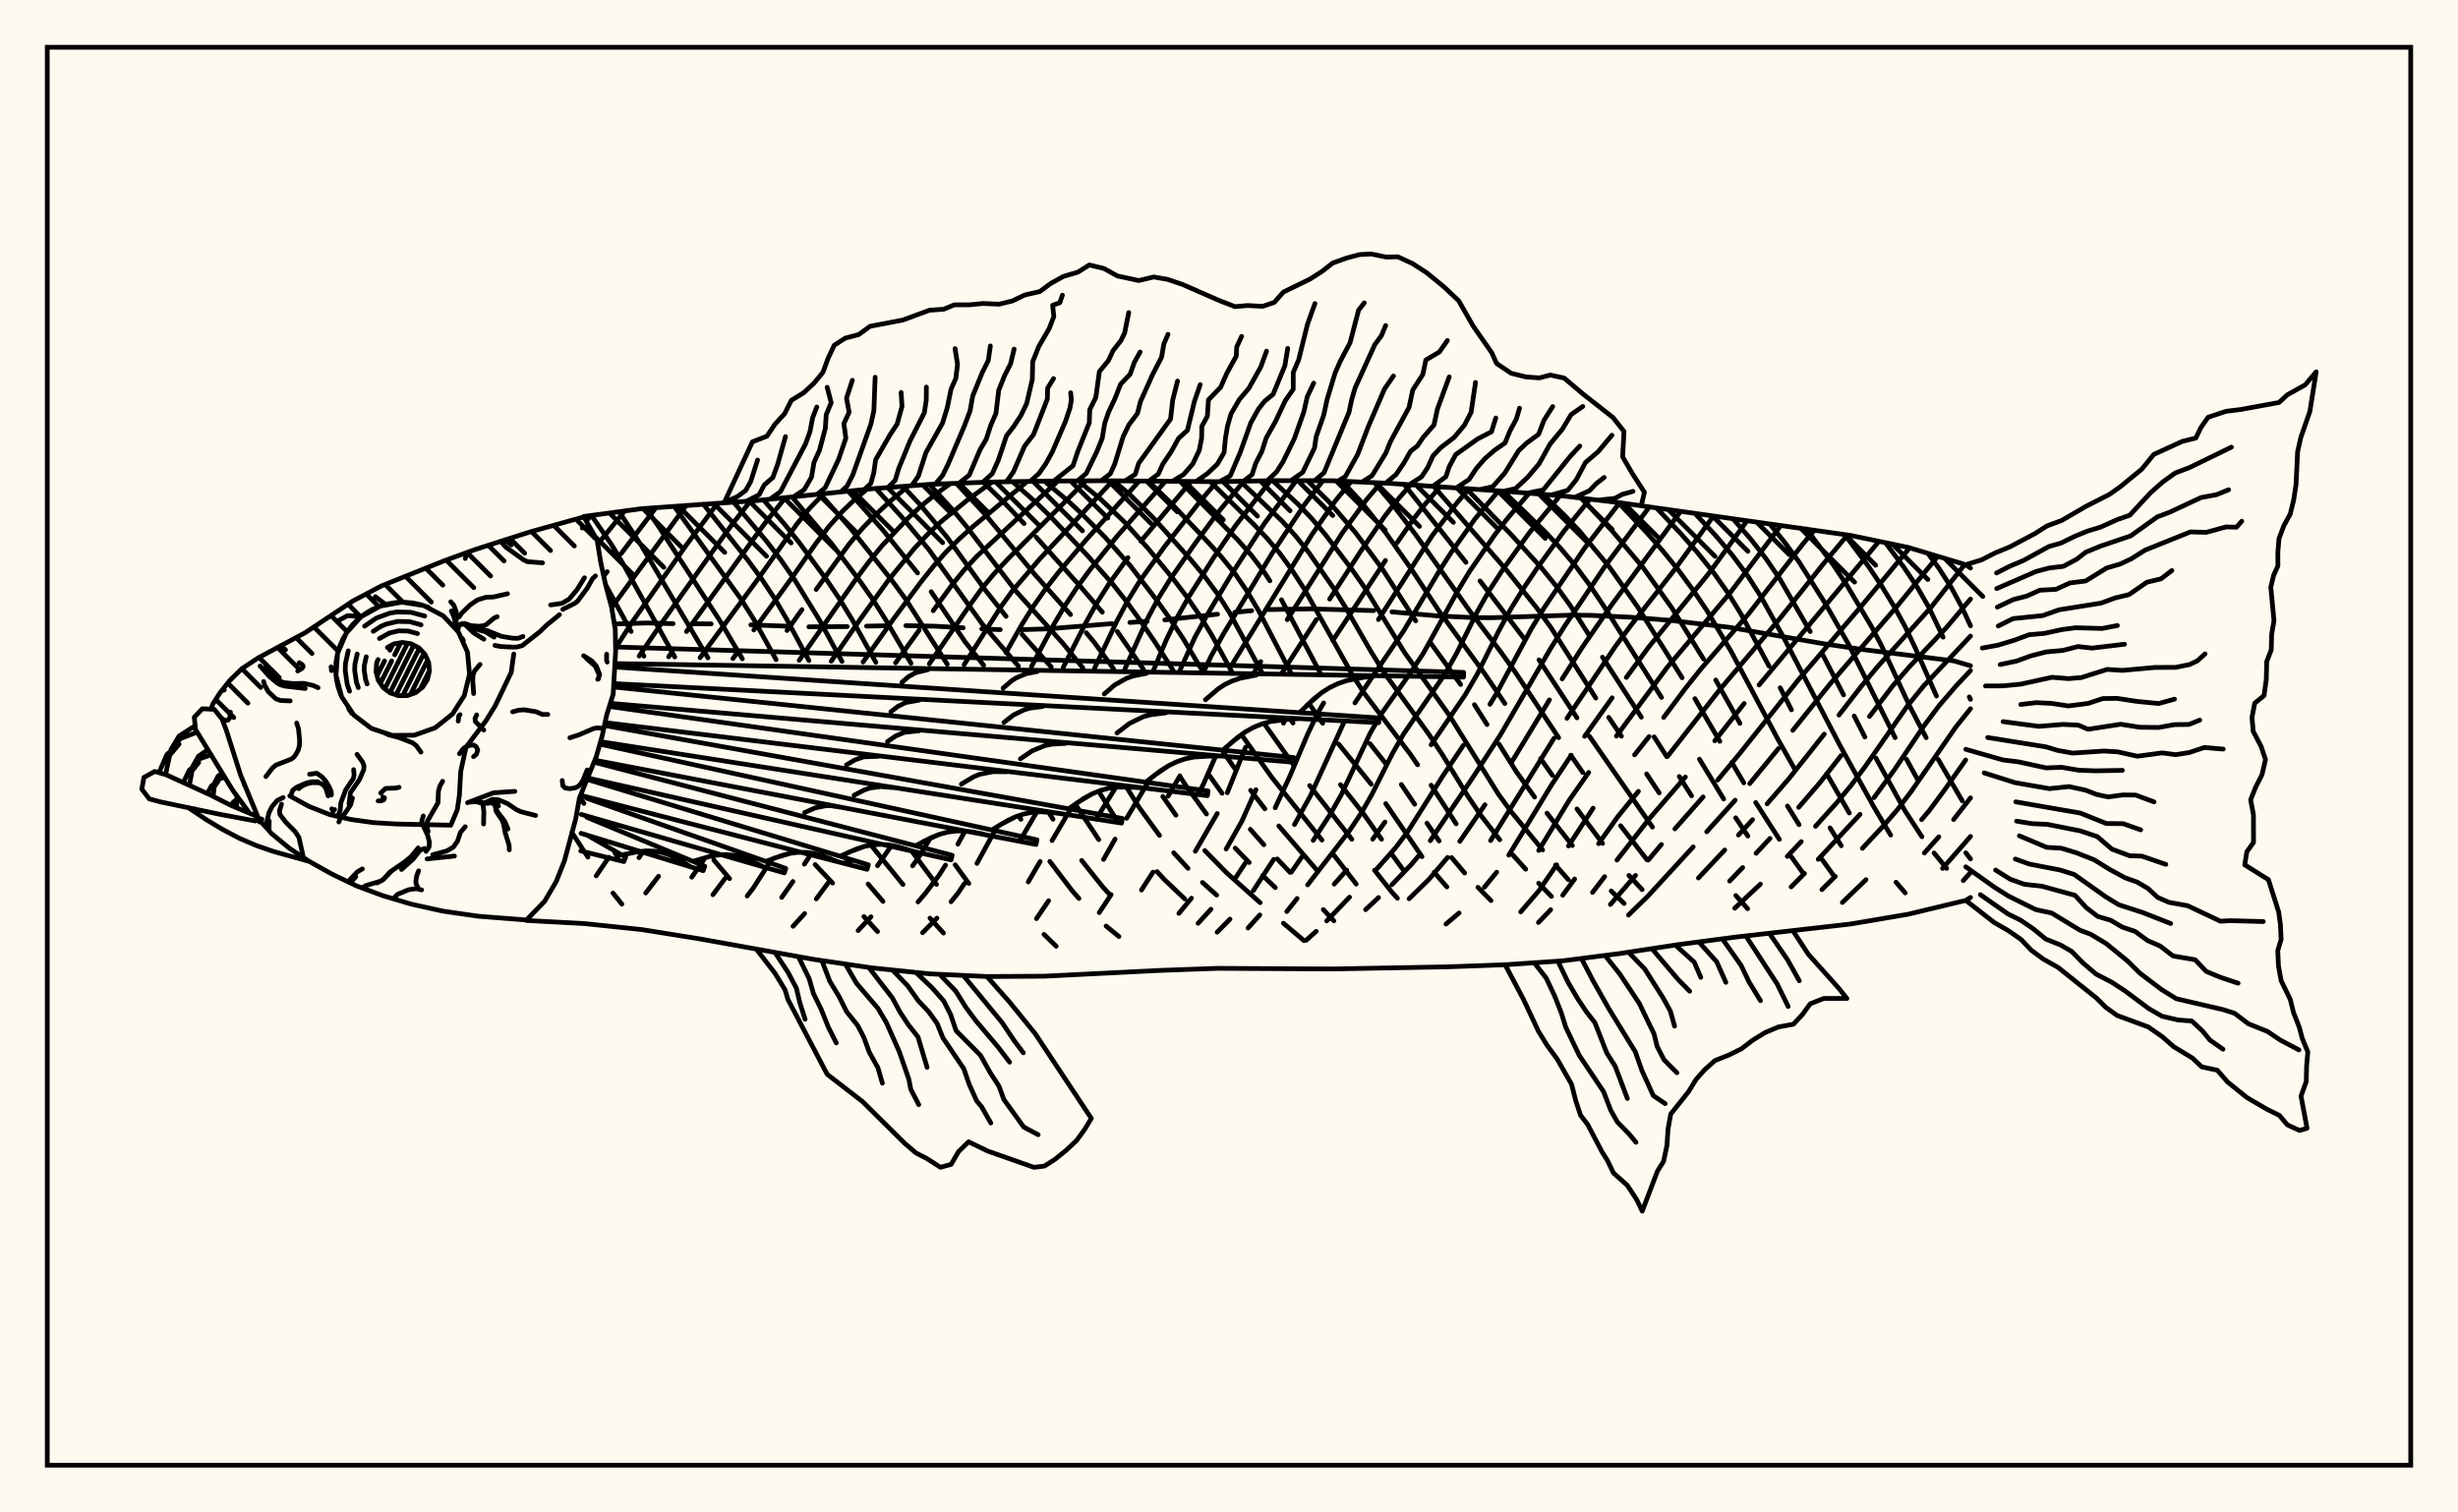 <svg xmlns="http://www.w3.org/2000/svg" width="520" height="320"><rect x="0" y="0" width="520" height="320" fill="floralwhite"/><rect x="10" y="10" width="500" height="300" stroke="black" stroke-width="1" fill="none"/><path stroke="black" stroke-width="1" fill="none" stroke-linecap="round" stroke-linejoin="round" d="
M 123.51 109.27 135.71 107.63 160.07 105.91 184.44 103.41 196.62 102.48 208.8 102.01 220.98 101.79 233.16 101.71 257.52 101.91 269.7 101.69 281.88 101.71 294.06 102.27 318.42 103.95 330.6 104.92 342.78 106.38 391.5 113.28 403.69 115.82 415.87 119.48 416.87 120.19 
M 416.87 189.88 415.87 190.5 403.69 193.43 391.5 195.5 367.14 198.27 354.96 199.87 342.78 201.73 330.6 203.29 318.42 204.12 306.24 204.56 281.88 205.01 257.52 204.88 245.34 205.32 220.98 206.54 208.8 206.61 196.62 206.04 184.44 204.78 172.25 203 147.89 198.62 135.71 196.67 123.53 195.4 111.38 194.75 
M 416.87 140.86 413.35 139.83 393.82 137.39 385.72 136.19 365.95 132.74 353.22 131.24 344.68 130.57 336.42 130.19 332.36 130.15 315.75 130.69 311.75 130.68 304.03 130.3 294.47 129.46 
M 290.62 129.19 277.27 128.82 268.36 128.97 
M 264.81 129.21 261.22 129.55 
M 257.57 129.95 246.41 131.16 
M 242.71 131.46 239.03 131.7 
M 235.28 131.95 221.57 133.06 215.57 133.24 
M 211.61 133.22 207.69 133.07 
M 203.76 132.83 197.81 132.49 191.64 132.37 
M 187.46 132.4 183.32 132.48 
M 179.23 132.57 171.12 132.62 
M 167.09 132.51 158.85 132.21 
M 150.45 132 146.34 131.97 
M 142.39 131.95 136.76 131.81 129.97 132.03 
M 120.97 176.11 124.38 181.35 
M 129.68 188.95 131.56 191.29 
M 122.66 168.65 123.53 170 
M 130.09 180.44 130.73 181.39 
M 151.01 181.96 154.35 185.9 
M 157.21 181.48 157.91 182.3 
M 128.11 123.7 133.51 133.61 
M 135.79 137.98 136.23 138.83 
M 125.12 109.05 129.34 115.18 131.71 119.11 142.75 139 
M 172.44 182.92 176.14 186.83 
M 182.76 193.92 185.65 197.1 
M 130.99 108.27 135.61 115.31 149.77 139.19 
M 178.23 180.92 180.19 183.1 
M 183.65 187.03 186.8 190.72 
M 136.69 107.56 139.4 111.5 152.23 131.23 157.05 139.39 
M 184.26 178.81 191.03 187.14 
M 196.74 194.25 199.6 197.42 
M 142.62 107.12 156.76 126.75 159.46 131.03 164.19 139.58 
M 192.8 179.98 198.12 187.12 
M 148.79 106.66 158.18 118.48 161.12 122.47 163.89 126.65 166.49 131.12 171.13 139.76 
M 202.07 182.96 204.96 186.93 
M 155.19 106.24 162.16 114.5 165.17 118.43 168.04 122.56 173.37 131.2 178.12 139.95 
M 220.86 197.69 223.44 200.2 
M 161.52 105.76 165.93 110.86 168.97 114.65 174.86 122.65 177.64 126.78 180.29 131.12 185.29 140.14 
M 167.55 105.14 175.83 114.9 181.72 122.67 184.58 126.73 187.31 131.03 192.73 140.34 
M 215.48 172.59 215.98 173.36 
M 222.09 182.25 226.75 188.37 228.25 190.1 
M 234 195.93 236.72 198.15 
M 173.54 104.53 179.77 111.59 188.67 122.79 191.62 126.8 200.4 140.54 
M 221.8 171.81 222.78 173.34 
M 228.83 182.05 233.35 187.72 234.79 189.27 
M 179.44 103.92 186.77 112.13 194.12 121.23 
M 196.99 125.19 204.17 135.8 208.09 140.75 
M 227.47 170.13 232.45 177.65 
M 185.28 103.34 190.77 109.37 196.51 116.29 207.79 132.01 215.46 140.95 
M 232.41 167.4 236.06 173.21 
M 244.77 184.4 246.23 186 250.65 190.19 
M 191.05 102.9 194.75 106.89 200.36 113.66 208.31 124.68 212.84 130.41 
M 216.23 134.22 222.4 141.13 
M 238.27 166.47 241.01 170.86 245.3 176.76 
M 248.3 180.42 251.33 183.72 
M 254.38 186.7 257.39 189.39 
M 196.65 102.48 201.6 107.93 204.35 111.25 214.88 125.02 224.8 136.05 229.08 141.31 
M 245.99 168.51 248.78 172.49 
M 254.87 179.95 259.48 184.65 266.59 190.99 
M 271.51 195.33 275.87 199.02 
M 202.31 102.26 208.48 108.9 218.9 121.52 226.48 130.03 
M 229.8 133.88 231.49 135.91 235.57 141.48 
M 249.58 164.2 250.86 166.2 255.24 172.23 
M 261.31 179.44 264.27 182.48 
M 267.11 185.23 269.8 187.8 
M 208.02 102.04 212.63 106.53 216.64 110.78 
M 219.21 113.65 228.62 124.15 233.2 129.52 
M 236.37 133.61 241.92 141.65 
M 255.59 163.7 258.53 167.84 
M 264.5 175.46 267.38 178.73 
M 270.21 181.73 272.91 184.57 
M 279.95 192.45 282.18 194.83 
M 214.21 101.91 219.46 106.58 222.11 109.17 229.83 117.29 235.31 123.46 238.18 127.09 241.15 131.2 244.2 135.64 248.17 141.82 
M 258.67 158.92 261.53 163.04 
M 264.58 167.21 267.59 171.13 
M 270.54 174.75 278.69 184.22 
M 220.95 101.79 226.11 106.14 228.72 108.57 233.84 113.73 239.04 119.61 244.54 126.77 247.47 130.86 250.31 135.13 254.07 141.45 
M 262.64 155.43 269.1 164.53 279.66 177.73 
M 282.25 181 286.91 187.05 
M 228.13 101.74 232.62 105.41 237.77 110.33 242.83 115.97 248.23 122.53 251.08 126.28 253.85 130.29 256.37 134.4 260.61 142.15 
M 267.4 153.05 273.74 161.97 
M 277.06 166.21 285.99 177.58 
M 290.78 184.11 294.35 188.63 295.63 190.05 
M 235.57 101.73 239.04 104.64 244.11 109.69 251.99 118.51 254.83 121.93 257.61 125.7 260.14 129.67 266.98 142.32 
M 272.97 152.14 273.54 152.98 
M 283.58 166.01 288.34 172.03 292.27 177.57 
M 294.66 181.03 297.05 184.3 
M 242.95 101.81 247.78 106.48 255.62 114.78 258.46 117.91 261.26 121.36 263.87 125.18 266.25 129.19 273.16 142.49 
M 276.92 148.82 279.83 153.04 
M 283.17 157.4 290.08 165.92 
M 293.16 170.03 300.83 181.25 
M 303.4 184.55 306.09 187.65 
M 249.64 101.86 261.88 114.26 264.68 117.42 267.37 120.94 268.65 122.89 
M 271.1 126.9 279.43 142.65 
M 289.82 157.34 293.27 161.69 
M 296.45 165.98 299.28 170.16 
M 301.88 174.16 304.45 177.93 
M 307.1 181.44 309.85 184.71 
M 312.66 187.74 315.43 190.54 
M 256.03 101.9 265.19 110.9 267.99 113.82 270.74 117.07 273.4 120.72 275.98 124.7 286.12 142.83 
M 286.62 143.6 288.54 146.58 298.4 159.63 299.9 161.82 
M 302.76 166.13 308.05 174.3 
M 262.4 101.82 271.31 110.33 274.08 113.39 276.83 116.83 282.25 124.63 284.86 128.86 289.99 137.78 292.8 142.29 302.31 155.39 305.22 159.79 310.47 168.35 313.17 172.37 317.28 177.67 
M 320.03 180.87 322.77 183.91 
M 325.5 186.86 328.21 189.66 
M 269.22 101.7 274.74 106.79 277.52 109.73 280.32 113.02 286.02 120.5 288.85 124.54 297.07 137.96 306.5 151.18 316.98 168 319.61 171.63 326.35 179.83 
M 329.07 183.03 331.8 186.13 
M 276.6 101.7 281.1 106.11 286.84 112.79 292.54 120.52 299.5 131.37 
M 302.57 135.91 309 144.82 
M 311.92 149.09 314.59 153.3 
M 317.12 157.44 320.83 163.34 324.65 168.65 
M 327.27 172.05 332.64 178.9 
M 340.86 188.51 343.59 191.16 
M 283.89 101.8 287.64 105.8 293.28 112.87 298.81 120.76 304.48 129.35 314.15 142.62 318.36 148.85 
M 325.91 160.49 328.43 164.06 
M 333.61 171.15 339.03 178.45 
M 344.61 185.22 347.4 188.22 
M 290.77 102.12 294.04 106 299.53 113.18 311 129.36 317.55 138.01 320.58 142.24 329.74 156.08 
M 332.29 159.78 334.86 163.46 
M 342.85 174.7 348.44 181.93 
M 297.03 102.46 310.13 118.98 
M 313.11 122.91 322.65 135.39 
M 325.58 139.61 333.62 151.88 
M 336.25 155.78 349.58 174.99 
M 303.28 102.87 318.64 120.54 325.06 128.56 328.09 132.76 337.6 147.7 
M 340.33 151.78 343.02 155.76 
M 348.35 163.75 351.01 167.76 
M 367.22 189.47 369.72 192.26 
M 310.18 103.35 319.51 112.91 326.04 120.07 329.23 124.01 332.23 128.16 336.35 134.66 
M 339.01 139.04 347.23 151.74 
M 349.94 155.9 352.61 160.1 
M 355.26 164.29 357.86 168.38 
M 318.02 103.92 326.87 112.5 330.13 115.98 333.31 119.75 336.32 123.81 339.19 128.08 351.5 147.56 
M 359.53 160.63 364.65 169.05 
M 367.2 173.03 369.77 176.89 
M 326.38 104.58 330.89 108.94 334.07 112.28 340.33 119.77 346.36 128.27 355.86 143.4 
M 358.56 147.82 363.83 156.85 
M 366.37 161.31 368.91 165.64 
M 371.43 169.79 376.44 177.6 
M 378.96 181.27 381.49 184.78 
M 334.51 105.39 341.07 112.34 347.6 120.09 353.72 128.66 360.39 139.44 
M 362.97 143.88 368.1 153.05 
M 378.15 170.54 380.6 174.48 
M 385.5 181.88 388.01 185.38 
M 342.36 106.33 348.24 112.54 351.68 116.44 355.05 120.59 358.19 124.86 361.09 129.16 366.24 137.85 376.03 156.24 379.8 162.93 
M 387.15 175.15 389.52 178.94 
M 350.46 107.48 355.56 112.88 359.11 116.92 362.49 121.12 365.53 125.41 368.24 129.78 374.25 140.93 
M 376.61 145.52 378.99 150.18 
M 386.42 163.68 391.23 172.01 
M 401.1 186.65 403.06 188.92 
M 358.61 108.66 362.97 113.33 366.48 117.46 369.67 121.74 372.47 126.13 377.43 135.05 389.28 157.77 396.46 170.79 399.97 176.68 
M 366.67 109.83 370.28 113.94 373.56 118.14 376.53 122.49 382.96 133.63 
M 385.38 138.09 390.02 147.03 
M 392.26 151.49 394.53 155.94 
M 396.87 160.4 402.92 171.4 406.59 177.04 
M 409.16 180.47 411.83 183.74 
M 374.38 110.85 377.48 114.64 380.57 118.86 386.12 127.64 391.15 136.47 400.92 156.07 
M 403.31 160.62 405.81 165.16 
M 415.88 180.44 416.87 181.73 
M 382.14 111.9 387.78 119.43 390.66 123.74 395.88 132.49 398.13 136.78 404 149.42 407.49 156.08 
M 410.02 160.66 415.13 169.44 
M 390.24 113.09 395.25 119.79 398.11 124.04 400.75 128.38 403.09 132.68 405.08 136.88 409.67 147.27 
M 398.87 114.81 402.75 119.99 405.56 124.17 408.05 128.48 411.07 134.81 
M 416.61 147.45 416.87 147.97 
M 407.83 117.06 410.08 120.08 412.75 124.21 415.07 128.5 416.87 132.4 
M 125.05 109.06 124.01 110.25 
M 132.15 108.11 126.46 115.12 
M 138.77 107.4 131.39 117.15 
M 128.46 120.95 127.72 121.89 
M 145.17 106.92 129.4 128.55 
M 151.82 106.46 145.34 115.12 133.84 131.47 130.23 137.1 
M 158.76 106 154.9 110.92 152.09 114.8 140.14 131.57 135.22 138.8 
M 166.15 105.29 161.75 110.8 145.23 133.62 
M 142.13 137.99 141.45 138.97 
M 174.27 104.45 171.18 107.65 168.53 110.95 160.37 122.48 148.1 139.15 
M 183.38 103.52 181.12 105.41 178.22 108.18 175.44 111.3 172.75 114.78 167.31 122.54 159.47 133.29 
M 156.13 137.85 155.05 139.33 
M 128.8 181.38 126.13 185.31 
M 192.16 102.82 188.18 106.17 185.3 108.84 182.45 111.79 179.66 115.07 172.67 124.72 
M 169.66 128.98 166.5 133.4 
M 136.08 180.09 135.18 181.47 
M 201.06 102.31 197.89 104.6 195.03 106.93 192.22 109.51 186.61 115.45 183.81 118.88 180.99 122.67 169.07 139.71 
M 139.32 185.39 136.6 188.94 
M 209.88 101.99 204.81 105.68 199.02 110.42 196.24 113.06 193.51 115.95 187.93 122.77 181.93 131.09 175.85 139.89 
M 148.91 181.87 146.35 185.59 
M 217.33 101.86 205.78 111.46 202.89 114.06 200.14 116.8 197.5 119.78 194.86 123.09 188.98 131.02 182.58 140.07 
M 153.38 185.87 150.82 189.3 
M 223.8 101.77 206.6 117.75 203.89 120.68 201.35 123.82 197.43 129.21 
M 194.45 133.33 189.46 140.25 
M 163.31 181.74 159.32 187.94 158.07 189.57 
M 229.72 101.73 213.19 118.3 210.28 121.41 207.63 124.61 205.21 127.98 196.61 140.44 
M 171.7 180.51 170.17 182.84 
M 167.75 186.5 165.37 189.87 
M 235.39 101.73 220.01 118.21 214.17 125.02 211.64 128.53 203.96 140.64 
M 175.21 186.78 172.69 190.19 
M 170.22 193.29 167.77 195.98 
M 240.99 101.79 229.77 114.22 223.87 121.17 221.03 124.83 218.41 128.58 216.07 132.32 212.82 138.09 
M 188.62 178.87 185.64 183.16 
M 246.53 101.84 236.33 113.45 230.67 120.45 227.89 124.22 225.28 128.16 222.92 132.15 218.21 141.02 
M 196.82 177.31 194.51 181.14 193.06 183.19 
M 184.26 193.97 181.54 196.89 
M 251.96 101.88 241.35 114.52 
M 238.62 117.99 234.61 123.53 232.06 127.55 229.71 131.76 224.93 141.2 
M 204.15 175.83 202.64 178.61 
M 200.03 183.03 198.67 185.17 195.73 189.06 194.21 190.82 
M 257.42 101.91 253.98 105.96 246.37 115.65 241.04 123.07 238.59 127.07 236.3 131.37 231.56 141.38 
M 210.91 174.92 206.68 182.68 
M 204.04 186.93 202.67 188.97 201.2 190.79 
M 198.21 194.25 195.18 197.34 
M 263.15 101.81 257.6 108.52 252.78 115.05 247.53 122.59 244.96 126.75 242.63 131.15 237.97 141.55 
M 219.34 171.8 215.77 177.87 
M 268.77 101.7 261.4 111.18 256.69 118.07 251.51 126.24 248.97 130.74 246.7 135.47 244.07 141.71 
M 226.93 170.51 225.89 172.19 
M 225.79 172.35 222.57 177.84 
M 220.04 182.28 217.53 186.59 
M 274.22 101.69 267.53 110.7 260.59 121.42 255.35 130.14 252.78 134.84 249.61 141.86 
M 236.06 166.57 231.86 173.34 
M 221.83 190.58 219.27 194.36 
M 279.87 101.7 276.07 106.63 269.07 117.16 258.83 134.11 256.19 138.87 254.71 141.99 
M 243.51 164.59 242.24 166.57 
M 242.14 166.74 238.34 173.14 
M 235.9 177.53 233.46 181.84 
M 285.82 101.89 282.47 106.01 277.5 113.17 260.73 140.46 
M 249.61 164.15 247.12 168.45 
M 235.06 189.28 232.55 193.09 
M 292.08 102.18 289.02 105.81 283.89 112.88 272.32 131.11 
M 266.72 139.97 265.31 142.28 
M 257.2 159.95 254.56 165.96 253.41 168.14 
M 243.92 184.53 241.48 188.31 
M 298.43 102.56 295.36 106.09 292.9 109.29 287.92 116.54 281.29 126.76 
M 278.48 131.09 271.18 142.43 
M 263.49 158.11 259.64 167.72 
M 257.51 172.12 252.88 180.11 
M 304.7 102.96 301.61 106.52 299.15 109.66 295.54 114.84 
M 293.1 118.58 281.95 135.54 
M 271.89 152.23 271.53 153.01 
M 265.7 167.09 262.7 173.78 259.4 179.63 
M 252.06 190.03 249.4 193.25 
M 310.76 103.39 307.99 106.68 302.98 113.34 291.61 131.09 
M 280.02 148.73 278.79 150.85 276.69 155.22 272.85 164.27 269.78 170.9 
M 263.46 182.59 261.21 186 
M 256.18 192.37 253.46 195.35 
M 317.03 103.84 312.01 109.83 306.88 117.08 304.4 120.95 296.95 133.48 290.49 142.95 
M 290.43 143.03 286.64 148.72 
M 284.22 153.04 277.24 168.34 273.85 174.46 
M 269.46 181.82 265.15 188.43 
M 260.21 194.46 257.49 197.23 
M 323.49 104.35 319.08 109.48 316.27 113.09 310.88 120.92 308.34 125.1 301.18 138.1 298.34 142.44 292.34 150.86 289.85 155.16 283.77 168.11 281.48 172.18 277.81 177.81 
M 275.43 181.28 273.18 184.54 
M 266.52 193.58 264.03 196.34 
M 330.03 104.88 323.57 112.67 317.87 120.59 315.09 124.89 312.58 129.32 308.14 138.25 305.67 142.63 296.96 155.26 294.51 159.55 290.27 168.01 287.97 172.04 285.43 175.84 276.63 187.22 
M 274.41 190.1 272.22 192.86 
M 336.36 105.61 330.89 112.34 325.25 120.11 322.33 124.44 319.55 128.95 317.04 133.55 312.5 142.66 309.99 146.98 302.76 157.57 
M 292.99 173.93 290.4 177.55 
M 284.89 184.09 282.26 187.06 
M 342.64 106.36 335.28 115.88 326.77 128.44 323.95 133.06 316.53 146.84 315.2 149.01 
M 309.59 157.68 305.29 164.09 297.82 175.94 295.22 179.39 291.03 184.11 
M 285.5 189.82 280.67 194.84 
M 278.44 197.05 276.32 198.95 
M 348.93 107.26 339.57 119.76 330.92 132.6 328.03 137.21 317.53 155.3 311.82 164.14 302.58 177.87 
M 299.99 181.21 298.66 182.81 294.46 187.19 
M 291.64 189.9 288.9 192.46 
M 355.53 108.21 340.86 128.1 334.78 136.89 330.48 143.64 
M 327.79 148.08 319.68 161.43 
M 314.15 170.27 308.83 178.02 
M 306.24 181.42 302.29 186.06 298.1 190.15 
M 362.46 109.22 354.26 120.53 344.88 132.5 341.69 136.83 331.5 151.98 
M 328.75 156.2 315.34 177.85 
M 369.57 110.22 361.71 121.07 348.82 136.86 344.06 143.33 
M 341.05 147.64 335.23 155.8 
M 332.4 159.79 328.25 166.04 319.19 180.94 
M 316.63 184.53 314.03 187.71 
M 308.67 193.17 305.9 195.51 
M 376.76 111.16 365.99 125.45 352.71 141.18 341.96 155.74 
M 336.09 163.43 331.93 169.38 325.52 179.94 
M 383.86 112.16 381.48 115 369.87 129.95 359.87 141.49 356.62 145.56 351.96 151.79 
M 348.87 155.84 345.8 159.71 
M 337.03 170.98 331.82 178.99 
M 329.32 182.97 325.57 188.44 321.71 192.94 
M 390.85 113.18 385.75 119.29 376.6 130.78 363.69 146.08 352.73 160.08 
M 346.61 167.43 342.22 172.83 338.19 178.5 
M 333.12 185.98 330.6 189.41 
M 328.05 192.48 325.46 195.18 
M 397.5 114.53 372.14 144.92 
M 368.99 148.84 362.77 156.74 
M 356.55 164.39 348.97 173.15 342.08 181.97 
M 339.47 185.47 336.9 188.82 
M 404 115.91 393.85 128.15 380.43 143.87 368.03 159.44 363.38 165.04 
M 360.3 168.61 354.33 175.37 
M 351.48 178.67 348.71 181.96 
M 346 185.22 340.69 191.36 
M 409.94 117.7 401.23 128.39 387.2 144.65 379.27 154.53 
M 376.24 158.37 370.16 165.79 
M 367.08 169.31 361.06 175.98 
M 358.2 179.18 348.56 189.66 344.5 193.61 
M 415.66 119.42 408.52 128.49 397.29 140.96 393.85 145.09 389.04 151.29 
M 385.93 155.32 378.41 164.8 373.84 170.07 
M 370.77 173.42 367.77 176.68 
M 364.87 179.84 359.31 185.76 
M 416.87 126.74 411.81 132.74 404 141.01 400.36 145.19 395.5 151.59 
M 389.48 159.86 385.05 165.54 380.52 170.81 
M 374.45 177.39 371.51 180.53 
M 368.67 183.55 365.91 186.41 
M 416.87 134.58 406.94 145.15 403.47 149.43 394.43 162.4 391.54 166.25 388.6 169.81 384.07 174.83 
M 381.06 178.07 378.1 181.2 
M 372.43 187.05 366.99 192.16 
M 416.87 141.88 413.77 145.18 410.15 149.39 406.86 153.8 400.82 162.79 396.46 168.76 
M 393.51 172.29 384.65 181.81 
M 381.75 184.8 378.92 187.65 
M 416.87 149.94 413.72 153.88 404.41 167.33 401.42 171.29 398.41 174.77 393.99 179.49 
M 388.26 185.42 385.43 188.22 
M 415.85 160.79 411.18 167.41 408.09 171.57 406.52 173.42 
M 394.76 186.12 389.76 190.94 
M 416.87 168.81 413.29 173.4 
M 410.17 177.05 407.11 180.46 
M 416.87 176.97 410.96 183.74 
M 416.87 184.61 415.34 186.31 
M 147.89 106.72 147.89 106.72 
M 153.2 106.37 159.18 93.48 162.24 92.29 163.95 89.75 165.99 87.53 167.41 84.7 170.04 83.09 172.23 81.05 174.1 78.76 175.19 75.79 176.49 73.04 178.83 71.54 181.65 70.8 184.06 69.04 191.02 67.71 196.62 65.64 199.65 65.42 201.91 64.49 205.05 64.49 207.96 64.21 211.36 64.36 214.17 63.67 216.81 62.41 219.99 61.68 222.32 59.95 224.98 58.48 228.03 57.58 230.45 56.06 233.53 56.8 236.41 58.39 240.92 59.36 244.09 58.6 247 59.11 250.16 60.18 258 63.61 261.28 64.88 263.89 64.64 267.13 64.81 269.58 63.98 271.51 61.79 277.15 59.04 279.64 57.45 281.93 55.66 284.87 54.6 287.62 53.86 290.07 53.74 293.27 54.39 295.71 54.33 298.83 55.76 301.88 57.75 305.51 60.72 308.6 63.64 311.64 68.97 315.56 74.58 316.62 76.91 319.7 78.97 322.82 79.75 325.66 79.95 327.98 79.35 330.91 79.99 334.83 83.31 341.22 88.32 343.56 91.27 343.28 96.66 345.26 100.08 347.89 104.17 347.2 107.01 
M 342.78 106.38 342.78 106.38 
M 152.9 106.39 155.96 105.1 157.75 103.77 158.8 101.91 160.27 97.34 
M 157.9 106.06 160.61 104.66 161.68 102.6 163.5 101.03 164.53 98.2 166.17 92.38 
M 162.9 105.62 165.11 104.03 170.42 93.92 171.37 91.27 171.9 88.43 172.8 86.11 
M 167.89 105.11 170.14 103.6 171.68 100.95 172.21 97.82 173.36 95.29 174.6 90.64 174.79 87.74 175.84 85.2 174.99 81.94 
M 172.88 104.59 174.57 103.19 177.42 97.17 178.94 92.7 178.53 89.62 179.64 87.2 179.08 84.25 180.32 80.46 
M 177.87 104.08 179.22 102.83 180.42 100.46 184.23 89.77 184.87 86.91 185.14 79.81 
M 182.86 103.57 184.22 102.29 184.85 100.06 185.24 97.28 188.28 92.01 189.79 89.72 190.82 86.01 190.64 83.03 
M 187.86 103.15 189.38 101.63 190.11 99.17 192.51 93.31 195.55 87.32 195.95 84.67 195.98 81.89 
M 192.86 102.77 194.28 100.74 195.89 95.75 199.4 89.51 200.42 86.17 201.19 82.36 202.2 80.07 202.57 77.11 202.05 73.75 
M 197.86 102.43 199.43 100.56 200.63 98.09 204.05 90.04 205.23 86.9 205.78 83.79 207.8 78.82 209.07 76.28 209.52 73.19 
M 202.88 102.24 205.05 100.52 207.33 95.15 208.64 92.93 209.6 89.98 210.7 87.46 211.28 82.57 212.56 79.39 213.79 76.97 214.54 73.86 
M 207.89 102.05 209.91 100.22 211.17 97.44 212.93 92.2 214.44 90.25 216 87.87 217.19 85.39 218.39 80.27 218.47 76.53 219.78 73.26 221.94 69.55 222.94 66.98 222.69 64.59 224.2 64.05 224.76 62.45 
M 212.9 101.94 214.39 99.84 216.75 94.4 218.65 91.94 221.57 84.43 221.63 82.13 222.88 80.09 
M 217.92 101.85 219.79 100.19 221.28 98.06 222.67 95.51 225.42 89.12 226.36 86.3 226.65 84.59 226.5 83.09 
M 222.93 101.78 227 98.53 228 95.55 230.44 89.45 230.54 86.68 231.83 84.08 232.58 78.61 234.5 76.28 235.46 74.2 237.12 72.09 237.92 70.46 238.79 66.13 
M 227.95 101.74 229.81 100.15 232.05 95.53 233.18 92.73 233.71 89.55 234.53 87.17 235.9 84.28 237.07 81.28 239.07 79.19 240.01 76.59 241.2 74.47 
M 232.96 101.71 234.89 100.24 235.81 98.21 237.6 92.39 238.82 89.88 240.64 87.46 241.26 84.98 243.86 79.2 245.74 75.57 246.22 72.77 247.09 70.73 
M 237.98 101.76 240.16 100.36 240.89 98.03 247.64 88.65 248.09 84.65 249.11 80.62 
M 243 101.81 245.03 100.32 246 98.18 247.8 95.52 249.32 92.76 251.2 91.05 252.67 84.97 253.91 81.38 
M 248.01 101.85 250.4 100.38 252.33 98.17 253.71 95.26 254.21 92.74 254.25 90.21 255.42 88.06 255.66 84.59 258.23 81.93 259.56 78.93 261.54 75.34 261.63 73.42 262.67 71.17 
M 253.03 101.88 255.4 100.21 257.51 98.24 258.96 95.74 259.25 92.7 259.69 90.13 260.44 87.54 262.17 84.56 264.2 82.15 266.72 77.64 267.94 74.29 
M 258.04 101.9 260.26 100.68 262.38 95.71 264.61 89.45 266.24 86.53 267.54 84.88 269.33 83.43 271.83 77.34 272.42 73.71 
M 263.06 101.81 264.88 100.4 265.67 97.98 266.96 95.49 267.89 92.62 269.83 89.19 271.91 84.76 273.59 82.35 273.59 78.81 274.74 76.11 276.59 68.65 278.18 64.22 
M 268.07 101.72 270.05 99.86 271.45 97.65 273.8 92.86 275.84 87.13 276.56 83.91 277.92 81.06 
M 273.09 101.69 275.59 99.94 278.1 94.74 278.43 92.42 280.01 87.92 280.76 84.5 282.43 78.96 283.48 76.55 285.61 72.51 287.42 65.61 288.62 64.08 
M 278.1 101.7 280.1 100.02 285.38 87.24 285.99 84.4 286.69 82.05 290.84 72.93 292.26 70.99 293.14 68.87 
M 283.12 101.76 284.62 100.82 287.21 96.17 289.47 90.26 292.9 82.29 294.79 79.55 
M 288.13 102 290.26 100.64 293.19 95.84 294.15 93.44 298.09 86.19 298.88 82.51 301 79.23 301.65 76.16 304.51 74.47 306.2 72.04 
M 293.14 102.23 295.35 100.39 297.02 97.92 298.42 95.46 299.83 94.38 301.07 92.55 303.37 89.9 304.08 86.59 306.59 79.74 
M 298.15 102.54 300.74 100.88 302.02 98.94 303.15 96.46 304.73 94.77 307.63 92.54 309.81 89.95 311.22 87.22 312.15 80.91 
M 303.15 102.86 305.88 100.87 306.58 98.76 307.96 96.18 312.64 92.84 315.52 91.36 316.44 88.44 
M 308.16 103.2 310.81 101.42 312.31 99.14 314.04 97.13 316.16 95.27 318.39 93.73 319.4 91.25 320.77 88.69 321.47 86.36 
M 313.16 103.56 315.77 102.98 318.32 100.12 321.27 95.36 322.98 93.73 325.5 91.89 326.64 88.9 328.48 86.02 
M 318.16 103.93 320.62 103.37 323.13 101.03 325.6 98.13 327.93 93.94 330.53 90.79 332.4 87.69 334.85 85.99 
M 323.16 104.33 326.49 103.64 332.14 96.61 334.21 94.37 
M 328.16 104.73 331.65 103.75 333.46 101.52 335.41 97.86 338.11 95.55 341.01 92.08 
M 333.15 105.23 336.24 103.83 337.74 102.27 339.37 101.02 
M 338.13 105.82 341.65 105.43 343.19 104.6 345.47 103.96 
M 130.23 136.89 309.64 142.26 309.62 143.26 130.14 140.4 
M 130.11 141.13 291.73 151.9 291.68 152.9 129.89 144.64 
M 129.83 145.35 273.68 160.27 273.59 161.27 129.12 148.81 
M 128.91 149.47 255.56 167.35 255.43 168.35 128 152.89 
M 127.87 153.49 237.43 173.16 237.27 174.15 127.05 156.92 
M 126.9 157.44 219.37 177.69 219.17 178.67 125.85 160.84 
M 125.68 161.26 201.44 180.96 201.2 181.93 124.33 164.6 
M 124.21 164.9 183.7 182.97 183.43 183.93 123.04 168.32 
M 124.08 168.87 166.23 183.74 165.93 184.69 122.98 172.31 
M 124.14 172.91 149.1 183.28 148.76 184.22 122.92 176.31 
M 124.25 176.71 132.36 181.36 131.98 182.29 122.86 180.04 
M 291.01 142.96 286.87 143.54 284.89 144.01 283 144.66 281.21 145.53 279.53 146.61 277.94 147.88 274.93 150.78 
M 274.85 152.04 270.77 152.33 268.8 152.66 266.91 153.18 265.12 153.92 263.41 154.88 261.79 156.04 258.69 158.71 
M 258.57 159.97 254.55 159.98 252.61 160.17 250.74 160.55 248.94 161.17 247.22 162.01 245.56 163.04 242.38 165.49 
M 242.22 166.74 238.29 166.47 236.38 166.53 234.53 166.78 232.73 167.27 231 167.98 229.32 168.9 226.07 171.12 
M 225.86 172.37 222.04 171.82 220.17 171.74 218.34 171.87 216.56 172.23 214.83 172.82 213.13 173.62 209.82 175.6 
M 209.57 176.84 205.87 176.03 204.05 175.82 202.25 175.82 200.49 176.05 198.75 176.52 197.05 177.2 193.69 178.94 
M 193.39 180.17 189.83 179.1 188.06 178.77 186.31 178.64 184.57 178.75 182.84 179.09 181.13 179.65 177.73 181.16 
M 177.39 182.37 173.99 181.06 172.28 180.59 170.58 180.34 168.87 180.33 167.16 180.55 165.45 180.99 162.02 182.25 
M 161.63 183.45 158.4 181.9 156.76 181.32 155.11 180.95 153.44 180.81 151.75 180.91 150.05 181.23 146.6 182.24 
M 146.17 183.43 143.14 181.6 141.59 180.87 140.01 180.36 138.38 180.08 136.72 180.03 135.01 180.19 131.54 180.89 
M 288.92 143.21 284.89 144.01 283 144.66 281.21 145.53 279.53 146.61 276.41 149.29 
M 265.77 142.83 262.3 143.52 260.67 144.08 259.13 144.82 257.69 145.76 255.01 148.06 
M 242.61 142.45 239.71 143.02 238.35 143.5 235.85 144.9 233.61 146.83 
M 219.46 142.07 217.12 142.53 214.98 143.42 214.01 144.04 212.2 145.6 
M 196.3 141.69 193.7 142.33 192.17 143.19 190.8 144.37 
M 272.79 152.15 268.8 152.66 266.91 153.18 265.12 153.92 263.41 154.88 260.22 157.34 
M 246.67 150.81 243.38 151.23 241.82 151.66 238.93 153.07 236.3 155.09 
M 220.55 149.48 217.96 149.81 216.73 150.15 214.45 151.25 212.38 152.85 
M 194.43 148.14 191.64 148.63 189.98 149.44 188.46 150.6 
M 256.55 159.93 252.61 160.17 250.74 160.55 248.94 161.17 247.22 162.01 243.96 164.23 
M 225.51 157.27 222.49 157.45 221.06 157.75 218.36 158.86 215.86 160.56 
M 194.47 154.61 191.37 154.94 189.5 155.71 187.76 156.9 
M 240.24 166.57 236.38 166.53 234.53 166.78 232.73 167.27 231 167.98 227.69 169.97 
M 213.01 163.29 210.05 163.26 207.25 163.83 205.92 164.38 203.38 165.9 
M 185.78 160.02 182.73 160.13 180.85 160.78 179.08 161.83 
M 223.95 172.05 220.17 171.74 218.34 171.87 216.56 172.23 214.83 172.82 211.47 174.57 
M 188.8 166.63 186.35 166.42 184 166.74 182.87 167.13 180.69 168.26 
M 207.71 176.39 204.05 175.82 202.25 175.82 200.49 176.05 198.75 176.52 195.36 178.03 
M 178.25 170.85 175.87 170.48 174.7 170.48 172.43 170.93 170.22 171.92 
M 191.61 179.6 188.06 178.77 186.31 178.64 184.57 178.75 182.84 179.09 179.43 180.36 
M 175.69 181.67 172.28 180.59 170.58 180.34 168.87 180.33 167.16 180.55 163.73 181.58 
M 208.8 206.61 213.61 212.06 219 218.7 230.88 236.63 229.46 238.96 227.75 241.31 225.56 243.37 223.21 245.27 220.97 246.71 218.74 246.98 208.93 243.53 204.91 241.58 202.76 243.68 201.22 246.35 198.96 246.97 195.99 245.07 193.78 243.94 191.47 241.97 182.45 233.05 175 227.3 166.7 211.48 166.05 209.36 163.95 205.92 160.07 200.89 
M 203.79 206.38 212.07 216.45 214.51 220.12 216.49 222.75 
M 198.78 206.15 202.18 209.68 204.37 213.18 206.47 216 211.12 221.49 213.59 224.73 
M 193.77 205.75 197.17 208.97 199.65 211.78 201.08 214.59 202.27 218.08 207.44 223.3 209.57 227.09 211.33 229.8 212.38 232.64 216.58 238.46 219.63 240.08 
M 188.79 205.23 192.02 208.56 194.28 211.74 196.41 213.99 198.22 216.48 199.49 219.61 203.89 226.11 205.05 229.46 206.64 232.96 207.64 234.12 209.61 237.6 
M 183.8 204.69 188.77 211.11 190.42 214.16 192.15 216.79 194.21 219.4 196.13 225.83 
M 178.84 203.96 181.18 208.02 185.73 213.34 187.49 216.31 190.26 222.54 192.28 228.38 192.68 230.47 194.37 233.72 
M 173.87 203.24 175.54 207.6 177.5 210.84 179.13 214.08 181.44 216.96 182.77 219.53 183.9 222.63 185.73 225.91 186.67 229.17 
M 168.92 202.43 171.18 207.06 172.1 210.24 173.7 213.49 175.24 217.33 176.92 220.66 
M 163.98 201.57 166.72 205.74 168.48 209.08 169.23 212.21 170.32 215.65 
M 379.32 196.95 382.56 201.9 388.98 209.07 390.72 211.25 385.82 211.25 382.96 212.38 381.29 214.68 379.4 216.7 376.21 217.29 373.44 218.46 370.81 220.07 368.4 221.91 365.81 223.19 362.8 224.39 360.6 226.36 358.8 228.39 357.22 230.98 353.45 235.71 352.88 238.86 352.65 242.36 351.93 245.73 350.64 247.79 347.42 256.25 346.25 253.81 344.25 250.77 341.34 248.18 340.08 245.56 338.95 243.77 335.88 237.93 334.37 235.95 333.35 232.86 332.47 229.41 329.46 224.12 327.25 221.1 325.46 218.19 322.36 211.56 318.42 204.12 
M 374.34 197.49 378.17 203.08 380.65 207.51 
M 369.35 198.03 375.96 208.17 378.3 212.96 
M 364.37 198.63 368.35 204.27 370 207.73 372.44 211.72 
M 359.4 199.29 363.17 203.49 365.11 207.84 
M 354.43 199.95 358.43 203.57 359.81 206.79 
M 349.47 200.71 355.06 207.29 357.46 209.72 
M 344.51 201.46 347.95 205.01 351.79 211.06 353.37 213.92 354.26 217.11 
M 339.54 202.14 342.69 206.1 346.78 212.26 349.92 218.76 350.58 221.41 352.02 224.21 354.76 226.97 
M 334.56 202.79 336.94 207.37 340.34 213.38 345.96 222.54 347.36 226.52 349.76 231.81 352.27 233.5 
M 329.58 203.36 331.74 207.85 333.77 211.31 335.61 214.07 337.41 216.38 339.92 222.78 341.69 225.58 344.28 232.42 
M 324.58 203.7 327.11 206.94 328.89 210.72 330.3 214.3 331.23 217.3 334.08 223.26 339.24 230.96 340.76 234.91 342.17 237.4 344.6 239.88 346.1 241.69 
M 415.87 119.48 419.18 118.47 422.12 116.97 425.14 115.73 430.48 112.91 433.04 111.28 436.14 110.13 441.36 107.1 446.18 104.65 448.46 103.06 453.11 99.26 455.64 96.15 461.69 93.38 464.54 92.68 465.61 90.45 467.13 88.29 470.94 87.02 473.96 86.65 482.13 85.16 483.89 83.54 487.67 81.43 490 78.67 488.66 87.06 486.75 92.54 486.07 95.56 485.73 102.59 485.24 105.78 484.5 108.78 483.16 111.22 482.13 113.97 481.89 116.82 481.9 119.73 480.99 121.73 480.4 124.23 481.07 131.31 480.58 134.19 480.49 137.48 479.53 140 479.44 143.79 478.96 147.18 477 148.77 476.42 151.75 476.67 154.73 478.34 157.91 479.28 160.71 478.53 163.92 477.19 166.55 476.13 169.2 476.73 172.43 476.74 178.24 475.33 180.22 474.88 182.98 479.9 186.12 482.06 192.94 482.44 195.68 482.58 198.75 481.87 201.13 482.02 204.36 482.58 207.48 484.53 211.49 485.2 214.22 486.43 217.36 487.04 219.68 488.23 222.56 487.97 225.57 487.9 228.81 486.79 231.91 488.06 238.71 486.48 239.18 483.91 238 482.23 236 479.55 234.67 475.35 232.22 471.26 228.93 469.08 226.43 465.8 225.73 463.81 223.85 459.84 221.45 457.42 219.32 454.44 217.26 447.89 214.85 445.5 213.14 443.52 211.17 435.38 204.67 432.3 202.94 429.74 201.06 427.58 198.78 424.81 196.86 421.88 195.18 415.87 190.5 
M 422.38 121.23 425.11 119.83 428.11 118.57 433.44 115.63 435.98 114.91 439 113.44 441.62 112.37 444.39 111.53 447.86 109.96 450.56 109.01 454.97 104.24 457.51 102 460.16 100.08 463.2 98.93 472.06 94.61 
M 422.41 124.53 430.73 120.92 433.52 120.18 436.53 119.82 439.36 118.3 441.22 116.85 444.37 115.55 450.76 113.38 456.37 109.37 459.12 108.32 465.62 105.28 468.92 104.66 471.47 103.62 
M 422.54 128.45 425.92 126.85 428.76 126.12 431.55 124.87 434.94 124.69 437.89 123.34 441.22 122.93 445.67 120.18 448.52 119.34 450.89 118.23 453.79 116.4 463.39 112.54 466.75 112.63 470.96 111.48 473.13 111.55 474.25 110.28 
M 422.74 132.45 425.85 130.89 432.17 130.24 435.61 129.02 444.5 127.6 447.44 126.52 450.4 125.8 454.18 123.19 457.17 122.47 459.47 120.71 
M 419.36 137.11 422.73 136.49 426.17 135.44 429.27 134.29 432.45 134.02 436.22 133.2 439.11 132.82 444.72 132.97 447.94 132.35 
M 423.14 140.6 426.64 139.86 429.59 138.78 432.84 137.94 436.42 137.61 439.61 136.79 442.56 137.12 449.45 136.3 
M 420.04 145.13 423.69 145.12 427.51 144.75 434.12 143.3 437.56 143.58 440.32 143.36 445.77 141.63 448.97 141.84 455.84 141.22 460.24 141.2 463.19 140.61 464.87 139.81 466.49 138.34 
M 427.5 149.05 430.82 148.66 434.04 148.82 437.54 149.36 441.74 148.83 444.86 147.8 447.86 147.76 452.1 148.4 456.68 148.85 460.03 147.92 
M 423.76 152.68 431.33 153.68 436.38 153.27 439.64 153.41 441.73 154.3 448.64 153.23 452.67 153.87 456.66 153.92 460.05 153.31 463.08 153.28 465.37 152.36 
M 420.5 156.04 432.88 158.03 435.24 158.75 438.45 159.34 445.1 158.9 447.96 159.07 452.17 160 457.41 159.29 460.26 159.67 463.14 159.22 466.34 158.15 470.34 158.49 
M 415.87 158.54 423.74 160.79 427.02 161.19 432.87 162.47 436.1 162.34 439.79 162.96 443.31 163.09 449 162.99 
M 419.77 163.53 426.28 165.59 433.58 166.86 437.71 166.42 441.2 167.18 443.55 168.09 446 168.61 449.1 168.19 451.81 168.22 455.7 169.66 
M 426.45 169.66 440.09 172.02 445.61 174.24 449.17 174.27 452.87 175.58 
M 426.61 173.73 429.84 174.26 433.15 174.42 440.12 175.8 443.7 177.01 446.78 179.66 450.54 181.06 453.12 181.14 458.19 182.88 
M 427.21 176.84 432.98 179.28 436.07 179.46 439.35 180.46 443.02 181.91 446.4 184 449.58 185.72 452.11 186.62 454.43 187.98 456.44 189.85 458.86 190.92 462.8 191.63 469.76 194.91 471.85 194.79 478.81 194.98 
M 426.35 181.75 429.29 182.81 435.83 184.08 438.8 185.01 445.52 189.77 448.24 191.43 453.27 193.06 459.22 195.4 
M 422.17 184.08 425.29 186.03 428.26 187.09 431.96 187.5 438.98 189.43 441.37 192.05 443.79 193.9 446.53 194.71 448.99 196.16 451.68 197.06 454.33 199 456.98 200.15 459.71 202.26 464.4 203.06 466.74 205.53 469.68 206.75 473.48 208.03 
M 415.87 183.4 421.89 187.69 424.9 189.59 430.7 192.46 434.03 193.17 440.02 196.81 442.28 197.66 445.56 199.63 450.14 203.36 452.64 205.85 457.33 209.4 460.41 211.31 470.27 213.6 472.74 214.39 475.64 216.6 479.73 218.25 482.38 220.04 486.35 222.14 
M 418.95 189.29 424.81 193.38 427.47 194.69 430.14 196.51 432.8 198.69 435.92 199.94 438.29 201.31 440.66 203.73 443.44 206.1 446.67 207.77 449.46 209.58 454.56 213.38 457.38 215.01 460.77 215.8 463.67 216.02 465.9 218.08 467.51 220.04 470.28 221.99 
M 44.59 150.04 45.07 148.88 46.58 146.53 48.63 143.96 51.19 141.46 54.61 139.2 64.62 133.83 74.7 127.13 80.67 123.98 93.93 118.67 100.42 116.3 112.17 112.53 123.51 109.37 126.32 114.25 127.08 118.95 128.11 123.69 129.38 128.46 130.16 133.16 130.24 137.77 129.72 146.87 128.35 151.27 127.39 155.72 126.13 160.13 122.59 168.81 121.79 173.28 119.41 182.13 117.69 186.47 115.21 190.71 111.38 194.65 101.23 193.86 93.68 192.77 86.99 191.29 80.96 189.49 75.41 187.43 70.19 184.92 65.42 182.25 61.2 179.46 57.46 176.37 54.48 173.04 
M 108.69 138.38 108.15 142.25 104.78 149.3 102.83 152.47 98.59 158.07 97.47 163.2 97.18 168.35 96.74 171.32 95.37 174.59 83.78 174.34 78.99 174.04 74.34 173.4 69.79 172.36 65.38 170.63 61.31 168.39 
M 52.79 172.05 49.21 167.16 41.37 154.35 41.1 151.75 42.8 149.95 45.34 150.08 46.97 152.13 47.88 154.51 50.91 164.01 54.61 172.97 
M 54.04 173.7 46.42 172.27 33.98 169.67 31.59 169.03 30 166.97 30.45 164.48 32.73 163.22 35.16 163.92 44.41 168.15 48.82 170.38 54.31 172.71 
M 72.27 147.41 71.08 142.9 71.42 138.24 73.25 133.95 76.37 130.49 80.46 128.23 85.05 127.41 89.66 128.13 93.79 130.31 96.98 133.72 98.9 137.97 99.33 142.62 98.23 147.15 95.72 151.08 92.06 153.99 87.66 155.55 83 155.59 78.57 154.12 74.86 151.29 72.27 147.41 
M 72.1 147.01 71.53 145.35 71.16 143.63 71.02 141.88 71.09 140.12 71.38 138.39 71.88 136.71 72.59 135.1 73.49 133.59 74.57 132.2 75.81 130.96 77.2 129.88 78.7 128.98 80.31 128.28 82 127.78 83.73 127.49 85.49 127.41 87.24 127.56 88.96 127.92 90.62 128.49 
M 73.95 146.24 73.46 144.82 73.03 141.84 73.09 140.33 73.68 137.7 
M 77.12 132.48 79.62 130.77 82.45 129.73 83.94 129.48 86.95 129.55 89.85 130.34 
M 75.8 145.48 75.39 144.29 75.03 141.8 75.08 140.54 75.57 138.37 
M 78.96 133.58 80.54 132.55 81.69 132.05 84.14 131.48 86.66 131.53 89.08 132.2 
M 77.66 144.71 77.33 143.75 77.04 141.76 77.08 140.75 77.48 138.95 
M 80.27 135.1 82.39 133.93 84.35 133.47 86.37 133.52 88.31 134.05 
M 80.02 143.92 79.55 142.11 79.68 140.25 79.98 139.55 
M 81.95 136.99 83.3 136.24 85.14 135.92 86.98 136.21 88.63 137.08 89.91 138.44 90.68 140.14 90.85 142 90.41 143.81 89.4 145.39 87.94 146.55 86.18 147.17 84.31 147.19 82.54 146.6 81.06 145.47 80.02 143.92 
M 79.99 139.55 79.94 139.64 
M 83.09 136.36 82.48 137.57 
M 81.35 139.83 79.78 142.98 
M 84.78 135.98 83.5 138.54 
M 82.85 139.84 80.47 144.59 
M 86.23 136.09 84.54 139.48 
M 84.43 139.7 81.41 145.74 
M 87.53 136.5 82.5 146.57 
M 88.71 137.16 83.78 147.01 
M 89.69 138.2 85.2 147.18 
M 90.46 139.67 86.82 146.94 
M 90.84 141.92 88.91 145.77 
M 51.68 166.07 51.83 166.22 
M 45.64 147.99 49.46 151.81 
M 48.19 144.52 52.45 148.78 
M 51.17 141.48 55.15 145.46 
M 54.8 139.1 59.08 143.37 
M 58.71 136.98 63.22 141.5 
M 62.63 134.89 66.01 138.27 
M 66.41 132.65 71.33 137.57 
M 70.03 130.24 73.25 133.47 
M 73.64 127.84 76.33 130.53 
M 77.48 125.66 80.19 128.37 
M 81.49 123.65 85.29 127.45 
M 85.76 121.9 91.25 127.39 
M 90.06 120.18 93.68 123.8 
M 94.39 118.5 100.23 124.33 
M 98.81 116.89 103.79 121.87 
M 103.29 115.36 106.63 118.69 
M 107.84 113.89 110.99 117.04 
M 112.43 112.46 116.47 116.49 
M 117.14 111.15 121.51 115.52 
M 121.89 109.88 125.88 113.87 
M 102.3 174.34 102.36 171.75 102.2 170.34 102.04 170 100.8 169.62 99.56 169.69 
M 64.57 145.67 60.23 145.16 59.28 144.87 58.61 144.49 57 143.13 55.02 140.91 
M 107.37 125.62 104.42 126.3 102.77 126.37 101.01 126.93 99.48 127.97 97.65 129.76 97.13 130.53 
M 70.04 141.09 70.14 141.89 
M 48.75 150.68 48.61 151.89 48.21 152.38 47.63 152.45 46.87 151.96 
M 67.29 145.5 66.28 145.04 64.22 144.58 62.01 144.63 59.95 144.41 58.4 143.69 57.16 142.84 55.77 141.39 
M 105.18 130.48 104.52 130.77 102.92 132.12 102.22 132.4 101.33 132.5 99.62 132.37 98.25 131.9 97.51 132.02 
M 104.53 134.8 102.68 133.67 99.96 132.88 98.26 131.97 97.78 131.97 97.17 132.28 
M 73.68 127.82 74.06 128.09 
M 74.81 162.84 74.91 163.95 74.76 164.7 73.13 167.12 72.11 169.87 71.96 171.47 71.67 172.19 
M 74.23 186.87 74.62 186.18 75.26 185.53 
M 105.47 170.52 105.28 169.98 104.78 169.67 104.11 169.7 103.18 169.99 100.98 169.6 
M 60.4 137.48 59.36 136.63 
M 80 169.46 80.62 169.44 81.19 169.23 81.35 168.8 80.99 168.6 
M 80.84 128.06 80.95 128.14 
M 93.64 165.3 93.06 166.31 92.74 167.48 92.67 169.83 90.44 173.7 90.25 174.43 90.57 175.96 
M 100.85 151.25 100.49 151.97 100.57 152.68 102.35 154.46 
M 89.55 172.63 89.23 173.67 89.3 174.21 90.47 176.72 90.84 178.16 90.76 179.25 90.13 180.14 
M 74.56 168.86 74.19 170.25 72.97 172.09 71.95 173.25 71.68 173.92 
M 73.75 186.63 73.99 186.16 75.63 184.44 76.66 183.84 
M 110.63 134.66 109.64 135.05 108.48 135.03 106.09 134.64 103.13 133.44 99.68 132.7 98.34 131.98 
M 79.77 186.81 81.03 186.15 82.91 184.21 85.47 182.47 86.92 181.29 88.47 179.4 
M 63.2 166.86 63.86 166.33 64.91 165.84 66.02 165.6 67.33 165.61 68.03 165.82 68.6 166.28 68.97 166.91 69.42 168.4 
M 101.55 140.58 100.44 141.89 100.09 142.75 100.01 143.93 100.2 146.74 
M 56.91 175.76 56.95 173.69 
M 65.49 163.81 67.01 163.6 68.05 164.31 68.83 165.15 69.62 166.44 70.07 167.49 70.11 168.21 
M 95.36 127.32 96.01 128.05 96.52 129.45 96.51 131.75 96.8 132.79 
M 89.05 159.13 88.05 157.75 87.31 157.18 84.48 156.07 82.2 155.47 81.2 155 
M 75.53 159.6 76.7 161.23 77.01 162.02 76.95 162.84 76.04 164.95 74.14 167.71 73.83 170.1 
M 108.17 115.3 106.82 114.2 
M 118.94 165.13 119.07 166.25 119.59 166.73 120.51 166.87 121.7 166.69 122.33 166.37 122.88 165.83 123.37 164.99 124.21 162.9 
M 95.48 129.27 95.99 130.38 96.44 132.12 96.72 132.77 96.97 132.95 
M 102.37 135.24 100.21 133.91 98.33 132.1 97.66 132.06 97.13 132.36 
M 97.63 135.15 97.82 135.1 
M 73.59 149.4 73.85 150.1 74.43 150.94 
M 114.78 119.09 111.55 118.83 110.68 118.4 106.94 115.7 105.89 114.51 
M 56.2 174.97 56.9 171.96 57.56 170.63 58.65 169.37 59.9 168.74 
M 61.39 148.3 59.32 148.2 58.36 147.86 56.72 146.3 55.98 144.91 55.77 144.19 
M 76.58 187.87 77.34 187.39 80.56 186.41 81.15 186 82.48 184.52 84.26 183.28 
M 61.52 168.39 61.9 167.23 62.74 166.56 64.85 165.65 65.96 165.41 67.25 165.4 
M 84.42 166.57 83.83 166.73 81.57 166.82 80.53 167.78 
M 79.4 126.25 81.76 128 
M 98.43 118.17 98.75 116.91 
M 108.93 167.43 104.39 167.74 98.9 169.84 
M 97.86 135.66 98.03 135.52 
M 123.18 111.72 124.68 111.4 
M 96.15 181.12 90.36 181.73 
M 70.78 171.27 70.47 171.66 70.18 171.12 
M 124.09 139.35 125.94 140.95 126.73 142.72 126.71 143.18 126.45 143.73 
M 120.56 156.1 122.46 155.48 125.62 154.13 126.22 154.01 127.74 154.1 
M 113.31 172.54 110.2 171.74 109.29 171.32 107.36 170.02 105.42 169.2 104.23 169.11 102.8 169.72 
M 88.57 184.24 88.16 185.27 87.98 186.4 88.01 186.96 88.33 187.6 
M 63.29 140.2 63.95 140.62 64.15 140.98 63.94 141.38 62.98 141.97 
M 97.2 159.48 97.96 158.45 98.44 158.06 99.45 157.68 100.23 157.64 100.75 158 101.07 158.67 100.8 159.58 100.18 160.09 
M 125.98 121.85 125.38 122.4 124.2 124.49 122.2 127.18 121.61 127.65 119.07 128.92 
M 118.36 130.05 115.69 132.22 114.2 133.66 110.48 136.6 109.31 136.91 108.16 136.91 105.86 136.78 104.7 136.55 
M 64.19 181.44 63.23 177.16 62.42 175.93 60.45 173.94 59.25 172.37 59.11 171.57 59.56 170.14 
M 108.45 150.61 109.69 150.26 110.9 150.18 113.36 150.57 114.77 151.17 115.89 151.15 
M 83.19 190.16 84.09 189.22 86.44 188.25 88.04 188.01 89.2 188.28 
M 98.42 174.91 97.41 176.1 96.8 177.95 95.91 179.23 94.54 180.04 91.53 180.84 
M 123.47 138.74 125.19 139.82 126.14 140.9 126.86 142.69 126.58 143.67 
M 84.94 183.96 87.38 181.78 88.9 179.87 89.83 179.52 90.12 179.72 90.12 179.96 
M 107.74 179.81 107.7 178.84 106.86 176.12 106.55 174.44 106.25 173.59 104.97 171.67 104.7 170.3 
M 128.34 138.41 128.31 139.68 128.45 140.08 
M 107.47 175.4 106.75 173.72 105.25 171.77 105.02 171.23 104.94 170.22 104.5 169.95 104.01 169.97 
M 47.45 145.98 46.91 146.12 
M 96.94 152.56 97.06 151.44 97.32 151.2 
M 71.77 131.2 73.53 130.26 74.89 130.33 76.16 130.72 
M 56.25 164.31 57.63 162.5 58.35 161.88 61.66 160.59 62.23 160.13 62.68 159.46 63.1 158.66 63.35 157.71 63.39 156.66 63.14 154.17 62.76 152.97 
M 123.65 122.24 122.03 124.83 120.35 126.8 118.85 127.66 116.48 127.99 
M 54.47 173.05 54.92 173.92 
M 50.21 168.53 49.88 169.43 50.58 169.04 
M 47 163.53 46.1 164.26 45.31 165.83 46.37 164.79 47.54 164.47 
M 43.99 158.61 41.99 160 40.73 162.22 42.26 160.54 44.69 159.68 
M 41.29 153.54 37.87 155.75 36.15 158.62 38.15 156.28 41.7 154.9 
M 54.25 172.96 55.42 173.34 
M 48.81 170.38 49.46 169.6 50.32 169.13 50.04 169.79 50.12 170.91 
M 43.84 167.89 44.75 166.27 46.18 165.24 45.33 166.46 45.09 168.52 
M 38.79 165.54 40.04 162.94 42.03 161.34 40.61 163.12 40.08 166.11 
M 33.63 163.48 35.33 159.61 37.89 157.44 35.9 159.79 35.03 163.88 
M 39.77 170.84 43.78 173.51 47.18 175.54 50.64 177.36 54.18 178.88 57.85 180.15 65.42 182.25 
M 40.86 171.59 41.27 171.14 
M 125.91 113.54 133.67 121.3 
M 128.94 108.54 140.43 120.03 
M 136.03 107.61 144.59 116.17 
M 143.5 107.05 153.32 116.87 
M 150.99 106.51 162.16 117.69 
M 158.51 106.02 167.37 114.88 
M 165.84 105.32 176.72 116.2 
M 173.12 104.57 181.24 112.69 
M 180.4 103.82 188.78 112.21 
M 187.75 103.15 199.42 114.82 
M 195.21 102.59 201.28 108.65 
M 202.89 102.24 209.12 108.47 
M 210.65 101.98 219.78 111.11 
M 218.54 101.84 229.01 112.31 
M 226.48 101.76 234.35 109.62 
M 234.47 101.72 243.64 110.89 
M 242.58 101.8 249.05 108.28 
M 250.67 101.87 258.8 109.99 
M 258.72 101.89 266.02 109.2 
M 266.6 101.74 272.92 108.07 
M 274.57 101.69 281.95 109.07 
M 282.65 101.74 293.04 112.14 
M 291.06 102.13 300.3 111.37 
M 299.59 102.63 307.47 110.52 
M 308.18 103.2 316.58 111.6 
M 316.84 103.83 326.91 113.91 
M 325.55 104.52 335.88 114.85 
M 334.44 105.38 341.07 112.01 
M 343.57 106.49 350.94 113.86 
M 352.95 107.84 362.83 117.72 
M 362.33 109.2 369.78 116.65 
M 371.65 110.49 378.5 117.34 
M 380.91 111.73 392.35 123.17 
M 390.31 113.1 396.8 119.59 
M 400.36 115.12 407.85 122.61 
M 411.4 118.14 419.47 126.21 
"/></svg>